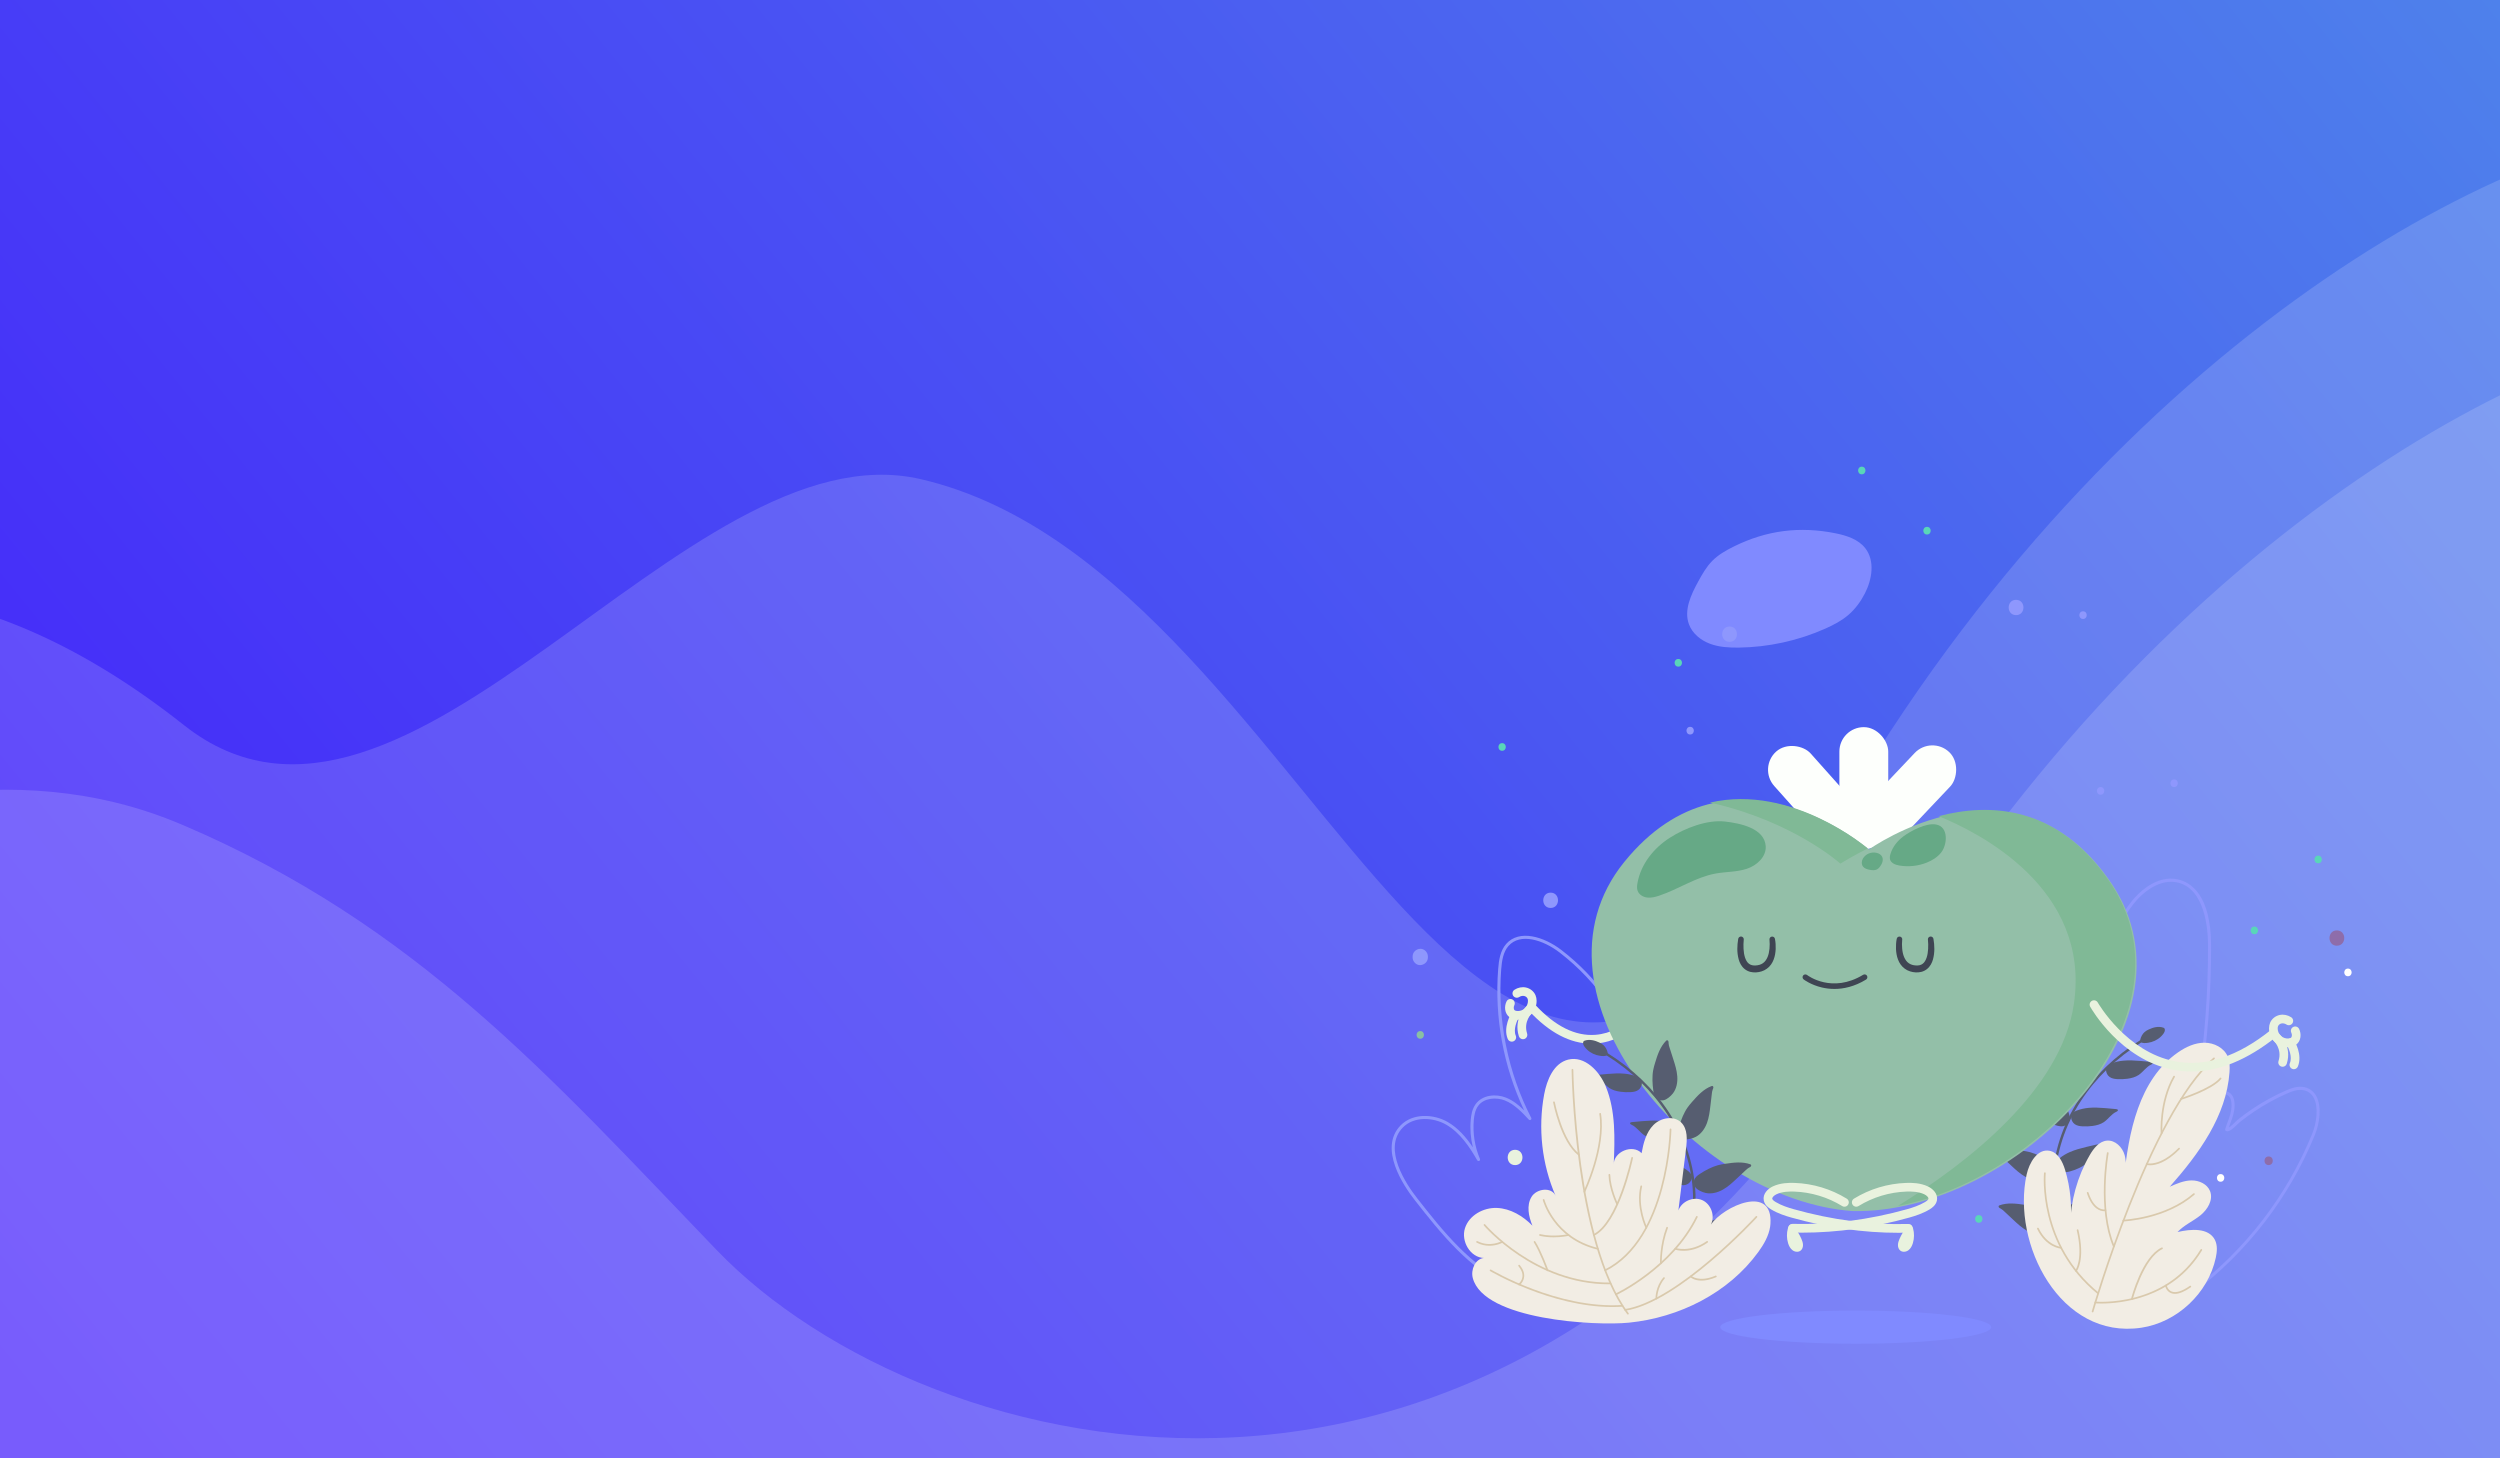 <svg width="300" height="175" viewBox="0 0 300 175" fill="none" xmlns="http://www.w3.org/2000/svg">
<rect x="0" y="0" width="300" height="175" fill="#333333" stroke="none"/>
<g clip-path="url(#clip0)">
<rect width="300" height="175" fill="white"/>
<rect width="300" height="175" fill="url(#paint0_linear)"/>
<path opacity="0.15" d="M22.092 87.029C-4.5 66 -25 70 -36.908 75.029C-39.241 100.696 -42.508 154.829 -36.908 166.029C-29.908 180.029 33.092 186.029 76.092 193.029C110.492 198.629 260.425 204.363 326.092 193.029C333.092 150.029 342.892 15.829 326.092 15.029C305.092 14.029 256.047 38.508 222 95.508C177.5 170.008 160 69 110.5 57.5C82.185 50.922 48.731 108.096 22.092 87.029Z" fill="white"/>
<path opacity="0.15" d="M22 99.029C0.382 89.781 -18.575 98.363 -32.908 99.029C-35.241 124.696 -38.508 178.829 -32.908 190.029C-25.908 204.029 37.092 210.029 80.092 217.029C114.492 222.629 264.425 201.363 330.092 190.029C337.092 147.029 346.892 39.829 330.092 39.029C309.092 38.029 260.047 62.508 226 119.508C181.5 194.008 111 176.008 86 150.008C65.852 129.054 50 111.008 22 99.029Z" fill="white"/>
<path d="M208.069 65.576C207.133 66.038 206.21 66.56 205.475 67.301C204.763 68.022 204.261 68.915 203.775 69.803C202.913 71.38 202.052 73.217 202.669 74.903C203.074 76.011 204.072 76.824 205.175 77.243C206.278 77.659 207.477 77.727 208.654 77.712C212.223 77.665 215.78 76.883 219.042 75.433C220.024 74.996 220.991 74.493 221.806 73.791C222.633 73.081 223.29 72.181 223.788 71.209C224.659 69.514 225.009 67.305 223.841 65.796C223.008 64.719 221.613 64.269 220.281 63.999C215.993 63.13 212 63.63 208.069 65.576Z" fill="#808AFF"/>
<path d="M263.11 155.178C263.054 155.178 262.998 155.153 262.964 155.103C262.902 155.022 262.921 154.908 263.001 154.846C269.405 150.007 274.402 143.52 277.448 136.089C277.971 134.813 278.259 132.917 277.661 131.762C277.404 131.266 277.001 130.952 276.469 130.834C275.759 130.673 275.022 130.962 274.384 131.247C273.048 131.837 271.753 132.551 270.536 133.367C269.941 133.764 269.352 134.196 268.791 134.643C268.723 134.695 268.627 134.792 268.513 134.903C267.949 135.453 267.49 135.866 267.131 135.729C267.041 135.695 266.991 135.596 267.019 135.506C267.109 135.201 267.218 134.916 267.32 134.64C267.555 134.013 267.775 133.417 267.788 132.693C267.797 132.119 267.67 131.716 267.41 131.495C267.174 131.297 266.812 131.228 266.335 131.287C265.272 131.421 264.284 132.026 263.624 132.945C263.577 133.01 263.491 133.038 263.416 133.01C263.339 132.982 263.289 132.911 263.292 132.827C263.314 132.346 263.413 131.852 263.509 131.377C263.559 131.132 263.608 130.887 263.646 130.645C264.541 124.971 264.987 119.182 264.965 113.44C264.959 111.432 264.59 106.683 261.331 105.907C259.317 105.429 257.304 106.879 256.086 108.394C253.127 112.084 252.43 117.18 251.87 121.278C251.857 121.371 251.777 121.436 251.684 121.436C251.591 121.433 251.513 121.361 251.504 121.268C251.402 120.151 250.776 119.077 249.788 118.326C248.799 117.575 247.597 117.261 246.494 117.463C245.391 117.668 244.385 118.391 243.728 119.446C243.285 120.157 243.049 120.945 243.037 121.712C243.173 122.088 243.226 122.482 243.179 122.879C243.17 122.966 243.099 123.034 243.012 123.041C242.916 123.047 242.845 122.991 242.82 122.907C242.718 122.541 242.668 122.162 242.668 121.777C242.501 121.361 242.21 120.973 241.807 120.654C240.884 119.915 239.573 119.66 238.548 120.02C236.484 120.747 235.409 123.019 235.09 124.903C235.09 124.903 235.09 124.903 235.09 124.906C235.075 125.005 234.982 125.07 234.88 125.058C234.78 125.042 234.712 124.946 234.728 124.847C234.898 123.785 234.415 122.764 233.396 122.038C232.02 121.057 230.118 120.883 228.77 121.613C226.106 123.059 225.189 126.414 224.888 128.975C224.879 129.068 224.798 129.136 224.705 129.136C224.705 129.136 224.702 129.136 224.699 129.136C224.603 129.133 224.529 129.059 224.523 128.966L223.937 119.695C223.788 117.32 223.101 113.267 220.182 112.81C217.409 112.376 215.538 115.669 215.033 116.687C213.462 119.844 212.654 123.363 212.685 126.889C212.697 127.041 212.7 127.193 212.694 127.346C212.688 127.445 212.601 127.516 212.508 127.519C212.409 127.519 212.328 127.439 212.325 127.342C212.322 127.197 212.319 127.054 212.316 126.908C212.232 125.974 211.731 125.049 210.919 124.372C209.986 123.593 208.806 123.276 207.762 123.525C206.718 123.773 205.804 124.583 205.314 125.697C204.828 126.812 204.85 128.035 205.376 128.972C205.42 129.046 205.404 129.143 205.339 129.199C205.274 129.254 205.178 129.261 205.11 129.211C204.01 128.419 203.62 127.026 203.242 125.676C202.823 124.186 202.427 122.777 201.138 122.302C199.809 121.811 198.325 122.808 197.712 124.015C197.042 125.331 197.064 126.908 197.083 128.298C197.083 128.392 197.018 128.469 196.925 128.482C196.835 128.497 196.748 128.438 196.72 128.351C195.125 122.798 191.72 117.804 187.141 114.294C185.183 112.792 182.432 111.91 181.019 113.515C180.387 114.235 180.226 115.284 180.145 116.308C179.674 122.389 180.954 128.724 183.748 134.143C183.792 134.224 183.767 134.323 183.693 134.376C183.618 134.428 183.516 134.419 183.454 134.351C182.652 133.488 181.741 132.513 180.582 132.054C179.547 131.644 178.067 131.741 177.363 132.728C177.004 133.234 176.902 133.885 176.858 134.397C176.716 135.987 176.97 137.604 177.596 139.072C177.633 139.162 177.596 139.264 177.509 139.308C177.422 139.351 177.317 139.32 177.267 139.236C176.363 137.656 175.21 135.915 173.518 134.947C172.004 134.081 169.668 133.919 168.32 135.322C165.885 137.861 168.738 142.107 170.08 143.814C173.106 147.669 176.539 152.043 181.351 154.166C181.443 154.206 181.484 154.315 181.443 154.408C181.403 154.501 181.295 154.544 181.202 154.501C176.307 152.341 172.846 147.93 169.791 144.041C168.391 142.256 165.417 137.815 168.053 135.065C169.531 133.525 172.062 133.69 173.698 134.624C174.975 135.353 175.951 136.493 176.744 137.681C176.477 136.601 176.387 135.474 176.49 134.363C176.539 133.808 176.651 133.094 177.063 132.513C177.884 131.362 179.523 131.238 180.715 131.713C181.561 132.048 182.271 132.628 182.896 133.246C180.406 127.96 179.327 122.122 179.78 116.277C179.863 115.188 180.04 114.07 180.743 113.27C182.311 111.485 185.273 112.397 187.364 113.999C191.689 117.314 194.976 121.926 196.714 127.091C196.739 125.995 196.869 124.859 197.383 123.844C198.068 122.5 199.744 121.395 201.262 121.954C202.731 122.494 203.167 124.059 203.595 125.573C203.874 126.563 204.159 127.578 204.726 128.32C204.496 127.448 204.58 126.461 204.98 125.545C205.513 124.325 206.523 123.435 207.678 123.162C208.834 122.888 210.135 123.233 211.154 124.083C211.675 124.518 212.078 125.046 212.344 125.617C212.493 122.463 213.298 119.35 214.705 116.519C215.241 115.445 217.22 111.975 220.238 112.444C223.407 112.938 224.145 117.18 224.303 119.667L224.786 127.311C225.275 125.002 226.335 122.51 228.594 121.284C230.059 120.489 232.119 120.675 233.606 121.731C234.334 122.249 234.818 122.907 235.019 123.633C235.552 121.967 236.642 120.294 238.424 119.67C239.579 119.263 240.998 119.536 242.033 120.362C242.309 120.582 242.541 120.831 242.721 121.098C242.82 120.461 243.052 119.828 243.415 119.245C244.124 118.099 245.224 117.317 246.426 117.094C247.628 116.87 248.936 117.208 250.008 118.025C250.776 118.608 251.343 119.375 251.643 120.213C252.198 116.265 253.016 111.621 255.801 108.155C256.424 107.375 258.673 104.886 261.415 105.541C262.868 105.886 265.312 107.372 265.331 113.431C265.349 119.192 264.903 124.999 264.005 130.691C263.965 130.937 263.915 131.188 263.866 131.439C263.813 131.703 263.757 131.973 263.717 132.24C264.411 131.508 265.319 131.03 266.285 130.909C266.871 130.834 267.326 130.934 267.642 131.2C267.995 131.498 268.163 131.986 268.15 132.687C268.138 133.476 267.905 134.096 267.658 134.754C267.589 134.934 267.521 135.118 267.456 135.307C267.713 135.152 268.098 134.776 268.249 134.627C268.373 134.506 268.482 134.401 268.553 134.342C269.123 133.885 269.718 133.451 270.322 133.047C271.558 132.219 272.872 131.495 274.226 130.896C274.969 130.567 275.762 130.288 276.54 130.462C277.184 130.608 277.668 130.983 277.977 131.579C278.634 132.842 278.352 134.82 277.779 136.213C274.709 143.709 269.671 150.249 263.212 155.125C263.187 155.165 263.147 155.178 263.11 155.178Z" fill="#8E97FD"/>
<path d="M248.213 155.602C248.145 155.605 248.08 155.559 248.065 155.487C247.25 152.039 246.692 148.5 246.407 144.968C246.33 144.009 246.255 142.876 246.296 141.734C246.413 138.354 247.504 134.977 249.453 131.963C251.256 129.173 253.815 126.702 256.848 124.812C256.916 124.768 257.009 124.79 257.052 124.858C257.096 124.927 257.074 125.02 257.006 125.063C254.007 126.929 251.482 129.368 249.703 132.121C247.786 135.089 246.711 138.416 246.596 141.74C246.556 142.867 246.63 143.991 246.708 144.94C246.993 148.457 247.547 151.983 248.356 155.416C248.374 155.496 248.325 155.574 248.247 155.593C248.232 155.599 248.223 155.602 248.213 155.602Z" fill="#565D70"/>
<path d="M257.353 123.844C257.496 123.716 257.666 123.62 257.84 123.539C258.379 123.282 259.005 123.123 259.572 123.31C259.624 123.325 259.674 123.347 259.714 123.387C259.751 123.425 259.77 123.477 259.779 123.527C259.813 123.723 259.708 123.912 259.593 124.07C259.243 124.545 258.729 124.883 258.168 125.045C257.846 125.138 256.697 125.374 256.833 124.765C256.904 124.427 257.093 124.073 257.353 123.844Z" fill="#565D70"/>
<path d="M254.8 127.28C255.476 127.215 256.157 127.258 256.833 127.311C257.263 127.345 257.694 127.385 258.125 127.429C258.211 127.438 258.317 127.466 258.332 127.55C258.351 127.643 258.239 127.705 258.153 127.745C257.552 128.015 257.183 128.633 256.635 128.999C256.238 129.263 255.764 129.384 255.29 129.449C254.893 129.502 254.491 129.518 254.091 129.496C253.766 129.477 253.428 129.428 253.162 129.241C252.892 129.052 252.728 128.723 252.722 128.394C252.715 127.984 253.034 127.739 253.385 127.606C253.837 127.429 254.323 127.323 254.8 127.28Z" fill="#565D70"/>
<path d="M250.615 132.944C251.29 132.879 251.972 132.923 252.647 132.975C253.078 133.01 253.508 133.05 253.939 133.093C254.026 133.103 254.131 133.128 254.147 133.214C254.165 133.308 254.054 133.37 253.967 133.41C253.366 133.68 252.997 134.298 252.449 134.664C252.052 134.928 251.578 135.049 251.104 135.114C250.708 135.167 250.305 135.182 249.905 135.161C249.58 135.142 249.242 135.092 248.976 134.906C248.706 134.717 248.542 134.388 248.536 134.059C248.53 133.649 248.849 133.404 249.199 133.27C249.651 133.097 250.134 132.991 250.615 132.944Z" fill="#565D70"/>
<path d="M248.381 138.249C249.001 137.976 249.664 137.802 250.32 137.641C250.742 137.538 251.163 137.439 251.584 137.346C251.668 137.327 251.777 137.321 251.82 137.395C251.866 137.479 251.783 137.572 251.712 137.634C251.225 138.081 251.07 138.783 250.664 139.301C250.37 139.677 249.958 139.941 249.53 140.148C249.171 140.322 248.793 140.465 248.406 140.568C248.093 140.651 247.755 140.71 247.442 140.617C247.126 140.521 246.869 140.263 246.758 139.95C246.621 139.565 246.847 139.23 247.139 138.994C247.514 138.693 247.941 138.441 248.381 138.249Z" fill="#565D70"/>
<path d="M248.111 144.761C248.703 144.425 249.341 144.189 249.983 143.963C250.392 143.82 250.801 143.68 251.213 143.547C251.293 143.519 251.402 143.5 251.451 143.572C251.504 143.649 251.43 143.752 251.368 143.823C250.928 144.314 250.841 145.031 250.488 145.586C250.234 145.99 249.846 146.294 249.441 146.542C249.1 146.753 248.737 146.93 248.362 147.07C248.059 147.185 247.73 147.278 247.411 147.213C247.089 147.147 246.804 146.918 246.665 146.617C246.491 146.244 246.683 145.89 246.95 145.627C247.294 145.288 247.693 144.996 248.111 144.761Z" fill="#565D70"/>
<path d="M251.461 128.058C251.461 127.67 251.449 127.279 251.38 126.898C251.328 126.593 251.241 126.292 251.151 125.997C250.863 125.035 250.532 124.039 249.822 123.328C249.8 123.306 249.776 123.282 249.745 123.272C249.667 123.244 249.584 123.306 249.553 123.384C249.522 123.459 249.528 123.545 249.525 123.626C249.518 123.806 249.463 123.98 249.407 124.151C249.261 124.604 249.116 125.06 248.97 125.513C248.75 126.196 248.53 126.888 248.481 127.605C248.431 128.322 248.567 129.077 249.004 129.645C249.15 129.834 249.326 130.001 249.515 130.147C249.695 130.287 249.893 130.414 250.113 130.464C250.411 130.532 250.736 130.448 250.965 130.247C251.229 130.017 251.322 129.641 251.359 129.306C251.411 128.89 251.458 128.477 251.461 128.058Z" fill="#565D70"/>
<path d="M247.823 132.392C247.662 132.038 247.489 131.687 247.269 131.368C247.092 131.113 246.891 130.877 246.686 130.644C246.026 129.887 245.311 129.12 244.372 128.77C244.341 128.757 244.31 128.748 244.279 128.751C244.199 128.757 244.146 128.85 244.149 128.931C244.152 129.012 244.192 129.089 244.223 129.164C244.292 129.331 244.313 129.511 244.335 129.688C244.391 130.163 244.446 130.635 244.502 131.11C244.586 131.824 244.673 132.544 244.924 133.214C245.174 133.888 245.614 134.515 246.246 134.853C246.457 134.965 246.686 135.042 246.922 135.098C247.142 135.151 247.374 135.185 247.597 135.139C247.895 135.077 248.158 134.866 248.285 134.586C248.431 134.266 248.356 133.888 248.254 133.568C248.124 133.168 247.994 132.77 247.823 132.392Z" fill="#565D70"/>
<path d="M244.701 138.686C244.35 138.518 243.991 138.366 243.616 138.264C243.319 138.183 243.012 138.134 242.705 138.087C241.714 137.935 240.673 137.811 239.728 138.149C239.697 138.162 239.666 138.171 239.644 138.196C239.586 138.255 239.607 138.357 239.66 138.419C239.716 138.481 239.793 138.509 239.867 138.55C240.025 138.633 240.159 138.757 240.289 138.879C240.636 139.204 240.983 139.53 241.333 139.856C241.856 140.347 242.386 140.843 243.012 141.194C243.638 141.545 244.375 141.743 245.075 141.591C245.311 141.542 245.534 141.452 245.748 141.343C245.952 141.241 246.147 141.116 246.29 140.936C246.479 140.697 246.541 140.365 246.46 140.07C246.364 139.732 246.067 139.49 245.782 139.31C245.432 139.09 245.078 138.866 244.701 138.686Z" fill="#565D70"/>
<path d="M244.923 145.173C244.573 145.006 244.214 144.854 243.839 144.751C243.542 144.67 243.235 144.621 242.928 144.574C241.937 144.422 240.896 144.298 239.951 144.636C239.92 144.649 239.889 144.658 239.867 144.683C239.808 144.742 239.83 144.844 239.883 144.906C239.939 144.968 240.016 144.996 240.09 145.037C240.248 145.121 240.382 145.245 240.512 145.366C240.859 145.692 241.206 146.018 241.556 146.343C242.079 146.834 242.609 147.33 243.235 147.681C243.861 148.032 244.598 148.231 245.298 148.078C245.534 148.029 245.757 147.939 245.971 147.83C246.175 147.728 246.37 147.604 246.513 147.424C246.702 147.185 246.764 146.852 246.683 146.558C246.587 146.219 246.29 145.977 246.005 145.797C245.651 145.574 245.298 145.353 244.923 145.173Z" fill="#565D70"/>
<path d="M243.192 140.958C243.505 139.521 244.497 137.82 245.94 138.093C246.956 138.285 247.508 139.387 247.808 140.38C248.468 142.547 248.676 144.853 248.416 147.103C248.465 144.142 249.277 141.2 250.755 138.636C251.226 137.817 251.889 136.96 252.827 136.876C253.816 136.786 254.686 137.655 254.956 138.611C255.225 139.57 255.042 140.588 254.857 141.566C255.417 135.877 256.663 129.567 261.344 126.298C262.289 125.637 263.389 125.125 264.541 125.125C265.694 125.125 266.896 125.74 267.339 126.807C267.581 127.388 267.584 128.037 267.54 128.663C267.172 133.915 263.86 138.465 260.371 142.407C261.205 142.038 262.069 141.662 262.98 141.65C263.891 141.638 264.873 142.084 265.207 142.935C265.619 143.984 264.91 145.157 264.027 145.859C263.147 146.56 262.069 147.016 261.304 147.845C262.909 147.47 265.025 147.308 265.784 148.776C266.118 149.428 266.047 150.21 265.895 150.927C264.981 155.183 261.26 158.681 256.963 159.326C247.207 160.785 241.386 149.239 243.192 140.958Z" fill="#F2EDE4"/>
<path d="M251.111 157.489C251.102 157.489 251.092 157.489 251.083 157.486C251.027 157.47 250.996 157.411 251.012 157.359C251.08 157.123 257.849 133.729 265.613 126.922C265.656 126.885 265.721 126.888 265.759 126.932C265.796 126.975 265.793 127.04 265.749 127.078C258.032 133.847 251.278 157.179 251.213 157.414C251.198 157.461 251.154 157.489 251.111 157.489Z" fill="#D9C9AC"/>
<path d="M251.777 155.301C251.752 155.301 251.73 155.295 251.712 155.276C244.472 149.363 245.274 140.853 245.28 140.769C245.286 140.713 245.339 140.669 245.395 140.676C245.451 140.682 245.494 140.732 245.488 140.79C245.478 140.874 244.692 149.276 251.842 155.115C251.885 155.152 251.895 155.217 251.857 155.261C251.836 155.288 251.805 155.301 251.777 155.301Z" fill="#D9C9AC"/>
<path d="M253.661 149.671C253.62 149.671 253.58 149.646 253.564 149.609C251.631 145.018 252.818 138.41 252.83 138.345C252.84 138.289 252.892 138.249 252.951 138.261C253.007 138.27 253.044 138.326 253.035 138.382C253.022 138.447 251.848 144.993 253.757 149.528C253.778 149.581 253.753 149.643 253.701 149.665C253.688 149.668 253.676 149.671 253.661 149.671Z" fill="#D9C9AC"/>
<path d="M252.182 156.424C251.714 156.424 251.442 156.4 251.426 156.4C251.371 156.393 251.327 156.344 251.333 156.285C251.34 156.229 251.389 156.182 251.448 156.192C251.532 156.201 259.859 156.927 264.07 149.928C264.101 149.878 264.163 149.863 264.212 149.894C264.262 149.925 264.277 149.987 264.246 150.037C260.721 155.897 254.363 156.424 252.182 156.424Z" fill="#D9C9AC"/>
<path d="M254.801 146.573C254.745 146.573 254.699 146.53 254.695 146.474C254.692 146.418 254.739 146.368 254.795 146.365C254.844 146.362 259.786 146.17 263.206 143.209C263.249 143.171 263.314 143.174 263.352 143.218C263.389 143.261 263.386 143.326 263.342 143.364C259.866 146.374 254.853 146.57 254.804 146.573C254.801 146.573 254.801 146.573 254.801 146.573Z" fill="#D9C9AC"/>
<path d="M259.389 136.091C259.336 136.091 259.289 136.051 259.283 135.995C259.28 135.958 259.035 132.221 260.801 129.139C260.829 129.089 260.894 129.074 260.944 129.102C260.993 129.129 261.012 129.195 260.981 129.244C259.246 132.267 259.488 135.946 259.491 135.983C259.494 136.039 259.45 136.091 259.395 136.095C259.395 136.091 259.392 136.091 259.389 136.091Z" fill="#D9C9AC"/>
<path d="M261.727 131.978C261.684 131.978 261.641 131.951 261.628 131.907C261.61 131.851 261.641 131.792 261.696 131.777C261.734 131.764 265.34 130.622 266.393 129.346C266.43 129.303 266.495 129.297 266.539 129.334C266.582 129.371 266.588 129.436 266.551 129.48C265.458 130.802 261.907 131.929 261.755 131.975C261.749 131.975 261.74 131.978 261.727 131.978Z" fill="#D9C9AC"/>
<path d="M258.01 139.834C257.747 139.834 257.595 139.791 257.573 139.784C257.517 139.766 257.489 139.71 257.505 139.654C257.524 139.598 257.579 139.567 257.635 139.586C257.651 139.589 259.193 140.027 261.418 137.758C261.458 137.717 261.523 137.714 261.563 137.758C261.604 137.798 261.604 137.863 261.563 137.904C259.925 139.576 258.645 139.834 258.01 139.834Z" fill="#D9C9AC"/>
<path d="M252.489 145.344C252.071 145.344 251.067 145.123 250.423 143.171C250.404 143.115 250.435 143.056 250.488 143.041C250.544 143.022 250.603 143.053 250.618 143.106C251.371 145.381 252.582 145.136 252.632 145.123C252.688 145.108 252.743 145.145 252.756 145.201C252.768 145.257 252.734 145.313 252.678 145.325C252.669 145.328 252.601 145.344 252.489 145.344Z" fill="#D9C9AC"/>
<path d="M247.322 149.835C247.319 149.835 247.319 149.835 247.316 149.835C247.244 149.829 245.528 149.695 244.453 147.47C244.428 147.417 244.45 147.355 244.502 147.33C244.552 147.305 244.617 147.327 244.642 147.38C245.664 149.497 247.312 149.624 247.328 149.627C247.384 149.63 247.43 149.68 247.424 149.739C247.424 149.791 247.377 149.835 247.322 149.835Z" fill="#D9C9AC"/>
<path d="M249.119 152.61C249.097 152.61 249.075 152.603 249.057 152.588C249.01 152.554 249.004 152.488 249.038 152.442C249.047 152.43 250.02 151.107 249.212 147.637C249.199 147.581 249.233 147.525 249.289 147.513C249.345 147.501 249.401 147.535 249.413 147.591C250.246 151.172 249.243 152.516 249.199 152.569C249.177 152.597 249.15 152.61 249.119 152.61Z" fill="#D9C9AC"/>
<path d="M255.82 156.008C255.811 156.008 255.802 156.008 255.795 156.005C255.74 155.99 255.706 155.934 255.721 155.878C255.774 155.673 257.044 150.822 259.395 149.701C259.448 149.676 259.51 149.698 259.535 149.751C259.56 149.804 259.538 149.866 259.485 149.891C257.224 150.971 255.938 155.881 255.926 155.931C255.91 155.977 255.867 156.008 255.82 156.008Z" fill="#D9C9AC"/>
<path d="M260.997 155.264C260.827 155.264 260.669 155.236 260.526 155.177C259.938 154.941 259.807 154.317 259.801 154.289C259.789 154.233 259.826 154.178 259.882 154.168C259.941 154.156 259.993 154.193 260.006 154.249C260.006 154.255 260.12 154.792 260.607 154.985C261.112 155.183 261.861 154.95 262.779 154.302C262.825 154.268 262.89 154.28 262.924 154.327C262.958 154.373 262.946 154.438 262.899 154.472C262.15 154.997 261.514 155.264 260.997 155.264Z" fill="#D9C9AC"/>
<rect x="220.726" y="87.257" width="5.861" height="14.651" rx="2.93" fill="#FDFFFC"/>
<rect x="210.958" y="92.134" width="5.861" height="14.651" rx="2.93" transform="rotate(-41.719 210.958 92.134)" fill="#FDFFFC"/>
<rect x="231.774" y="88.234" width="5.861" height="14.651" rx="2.93" transform="rotate(43.425 231.774 88.234)" fill="#FDFFFC"/>
<path d="M190.97 125.238C188.426 125.238 185.914 123.919 183.491 121.309C183.296 121.098 183.308 120.769 183.519 120.573C183.73 120.378 184.058 120.39 184.253 120.601C186.62 123.152 189.04 124.357 191.438 124.18C195.205 123.9 197.717 120.297 197.742 120.26C197.906 120.024 198.229 119.962 198.464 120.126C198.7 120.288 198.762 120.614 198.597 120.849C198.483 121.014 195.772 124.903 191.512 125.22C191.332 125.229 191.15 125.238 190.97 125.238Z" fill="#E9F2DE"/>
<path d="M182.147 122.361C182.066 122.361 181.986 122.358 181.905 122.349C181.614 122.314 181.363 122.224 181.162 122.082C180.527 121.625 180.492 120.756 180.787 120.17C180.914 119.912 181.227 119.807 181.484 119.937C181.741 120.064 181.843 120.378 181.716 120.635C181.608 120.853 181.633 121.138 181.769 121.237C181.825 121.278 181.911 121.303 182.023 121.318C182.361 121.355 182.711 121.244 182.962 121.014C183.213 120.784 183.358 120.446 183.355 120.108C183.352 119.999 183.337 119.906 183.306 119.834C183.241 119.682 183.083 119.558 182.9 119.518C182.711 119.478 182.485 119.524 182.302 119.645C182.06 119.8 181.738 119.732 181.583 119.493C181.428 119.251 181.496 118.928 181.735 118.773C182.15 118.503 182.652 118.401 183.113 118.5C183.625 118.608 184.065 118.965 184.263 119.431C184.347 119.627 184.39 119.85 184.393 120.092C184.402 120.725 184.13 121.358 183.662 121.787C183.25 122.153 182.698 122.361 182.147 122.361Z" fill="#E9F2DE"/>
<path d="M182.76 124.707C182.54 124.707 182.336 124.567 182.264 124.344C181.589 122.221 183.095 120.843 183.16 120.784C183.374 120.591 183.702 120.613 183.894 120.827C184.083 121.041 184.068 121.367 183.854 121.56C183.807 121.603 182.788 122.559 183.253 124.027C183.34 124.3 183.188 124.595 182.915 124.682C182.866 124.701 182.813 124.707 182.76 124.707Z" fill="#E9F2DE"/>
<path d="M181.412 124.999C181.211 124.999 181.018 124.881 180.935 124.685C180.334 123.289 181.322 121.638 181.365 121.569C181.514 121.324 181.833 121.246 182.081 121.395C182.326 121.544 182.403 121.864 182.255 122.109C182.044 122.457 181.57 123.525 181.892 124.273C182.007 124.536 181.886 124.844 181.62 124.956C181.551 124.987 181.48 124.999 181.412 124.999Z" fill="#E9F2DE"/>
<path d="M253.395 106.035C242.028 89.166 224.279 101.932 224.279 101.932C224.279 101.932 207.732 87.636 194.915 103.431C182.098 119.223 203.246 144.011 222.352 145.33C241.501 145.715 264.762 122.908 253.395 106.035Z" fill="#93BFA8"/>
<path d="M253.23 105.92C246.956 96.608 238.74 96.326 232.637 97.943C237.364 99.852 250.897 106.575 248.871 120.449C247.359 130.813 236.11 139.553 227.738 144.715C245.453 141.307 263.512 121.184 253.23 105.92Z" fill="#80B996"/>
<path d="M224.114 101.82C224.114 101.82 215.086 94.023 205.203 96.31C215.201 98.539 220.842 103.635 220.842 103.635C222.261 102.745 224.114 101.82 224.114 101.82Z" fill="#80B996"/>
<path d="M200.385 100.528C198.446 101.764 196.887 103.716 196.494 105.985C196.441 106.283 196.41 106.596 196.509 106.882C196.67 107.348 197.157 107.642 197.646 107.704C198.136 107.767 198.625 107.639 199.093 107.484C201.398 106.717 203.474 105.265 205.862 104.827C207.111 104.598 208.412 104.653 209.617 104.256C210.823 103.862 211.966 102.81 211.885 101.543C211.746 99.358 208.737 98.784 207.012 98.585C204.837 98.337 202.188 99.38 200.385 100.528Z" fill="#66A986"/>
<path d="M226.853 102.48C226.788 102.698 226.745 102.934 226.81 103.151C226.943 103.589 227.454 103.781 227.903 103.859C229.015 104.051 230.18 103.927 231.224 103.508C231.881 103.244 232.504 102.853 232.944 102.297C233.684 101.36 233.861 99.215 232.327 98.939C231.15 98.725 229.316 99.693 228.418 100.357C227.708 100.885 227.113 101.614 226.853 102.48Z" fill="#66A986"/>
<path d="M223.547 103.033C223.373 103.331 223.358 103.738 223.575 104.005C223.761 104.235 224.074 104.322 224.365 104.377C224.662 104.433 224.984 104.467 225.251 104.322C225.393 104.244 225.505 104.123 225.601 103.993C225.861 103.651 226.047 103.179 225.849 102.798C225.725 102.562 225.477 102.41 225.217 102.348C224.579 102.189 223.891 102.45 223.547 103.033Z" fill="#66A986"/>
<path d="M212.995 112.661C213.075 113.083 213.094 113.478 213.082 113.897C213.06 114.309 212.998 114.732 212.84 115.144C212.688 115.557 212.419 115.964 212.028 116.243C211.644 116.529 211.176 116.659 210.733 116.687C210.507 116.702 210.272 116.681 210.036 116.625C209.801 116.563 209.568 116.451 209.373 116.296C208.973 115.982 208.757 115.542 208.642 115.126C208.416 114.281 208.45 113.474 208.586 112.661C208.617 112.478 208.791 112.354 208.973 112.385C209.147 112.416 209.268 112.574 209.252 112.748L209.249 112.77C209.215 113.118 209.203 113.499 209.224 113.856C209.246 114.216 209.293 114.573 209.398 114.893C209.503 115.21 209.655 115.489 209.875 115.65C209.983 115.731 210.104 115.79 210.241 115.824C210.38 115.852 210.529 115.868 210.69 115.855C211.012 115.836 211.319 115.75 211.554 115.579C211.799 115.411 211.976 115.151 212.106 114.849C212.236 114.545 212.304 114.198 212.338 113.844C212.375 113.493 212.369 113.114 212.338 112.773L212.335 112.754C212.316 112.568 212.453 112.404 212.639 112.388C212.809 112.373 212.964 112.494 212.995 112.661Z" fill="#3F4553"/>
<path d="M228.262 112.773C228.231 113.115 228.225 113.493 228.262 113.844C228.293 114.198 228.364 114.545 228.495 114.85C228.625 115.154 228.801 115.411 229.046 115.579C229.285 115.753 229.588 115.84 229.91 115.855C230.068 115.868 230.22 115.852 230.36 115.824C230.496 115.79 230.617 115.731 230.725 115.65C230.942 115.489 231.097 115.21 231.202 114.893C231.308 114.576 231.354 114.216 231.376 113.856C231.401 113.499 231.385 113.118 231.351 112.77L231.348 112.748C231.329 112.562 231.466 112.398 231.652 112.382C231.828 112.367 231.986 112.491 232.014 112.661C232.15 113.475 232.184 114.278 231.958 115.126C231.844 115.542 231.624 115.983 231.227 116.296C231.032 116.451 230.8 116.563 230.564 116.625C230.329 116.681 230.09 116.703 229.867 116.687C229.427 116.662 228.959 116.529 228.572 116.243C228.185 115.964 227.912 115.557 227.76 115.144C227.602 114.732 227.54 114.31 227.519 113.897C227.506 113.478 227.525 113.084 227.605 112.661C227.639 112.478 227.816 112.357 227.999 112.391C228.169 112.422 228.287 112.581 228.271 112.751L228.262 112.773Z" fill="#3F4553"/>
<path d="M220.133 118.673C219.563 118.673 219.055 118.599 218.63 118.5C217.295 118.183 216.474 117.559 216.437 117.531C216.291 117.416 216.264 117.205 216.375 117.059C216.49 116.914 216.7 116.886 216.846 116.997C216.967 117.091 219.857 119.241 223.575 116.976C223.733 116.879 223.941 116.929 224.037 117.087C224.133 117.246 224.083 117.454 223.925 117.55C222.519 118.407 221.211 118.673 220.133 118.673Z" fill="#3F4553"/>
<path d="M262.983 128.584C262.242 128.584 261.511 128.513 260.783 128.373C254.457 127.147 250.971 121.067 250.826 120.809C250.683 120.558 250.773 120.241 251.024 120.102C251.275 119.962 251.591 120.049 251.731 120.3C251.765 120.359 255.135 126.225 260.988 127.355C264.653 128.063 268.532 126.79 272.528 123.581C272.751 123.401 273.08 123.438 273.259 123.662C273.439 123.885 273.402 124.214 273.179 124.394C269.706 127.178 266.285 128.584 262.983 128.584Z" fill="#E9F2DE"/>
<path d="M274.529 125.664C273.978 125.664 273.426 125.456 273.017 125.084C272.55 124.658 272.274 124.025 272.283 123.389C272.286 123.144 272.333 122.923 272.413 122.728C272.608 122.262 273.048 121.905 273.563 121.797C274.024 121.7 274.526 121.8 274.941 122.07C275.183 122.225 275.251 122.548 275.093 122.79C274.935 123.032 274.613 123.1 274.374 122.942C274.192 122.824 273.965 122.774 273.776 122.815C273.594 122.852 273.436 122.976 273.371 123.131C273.34 123.203 273.324 123.296 273.321 123.404C273.315 123.743 273.464 124.081 273.714 124.311C273.965 124.54 274.319 124.652 274.653 124.615C274.765 124.602 274.851 124.575 274.907 124.534C275.044 124.438 275.068 124.149 274.96 123.932C274.833 123.674 274.935 123.361 275.192 123.234C275.449 123.103 275.762 123.209 275.889 123.466C276.181 124.053 276.15 124.922 275.514 125.378C275.313 125.524 275.062 125.614 274.771 125.645C274.69 125.661 274.61 125.664 274.529 125.664Z" fill="#E9F2DE"/>
<path d="M273.916 128.013C273.863 128.013 273.811 128.004 273.758 127.988C273.485 127.901 273.334 127.607 273.42 127.333C273.894 125.847 272.835 124.878 272.822 124.869C272.609 124.677 272.59 124.348 272.779 124.133C272.968 123.919 273.296 123.901 273.513 124.09C273.578 124.149 275.084 125.524 274.409 127.65C274.341 127.87 274.136 128.013 273.916 128.013Z" fill="#E9F2DE"/>
<path d="M275.263 128.305C275.195 128.305 275.124 128.292 275.059 128.261C274.795 128.146 274.675 127.842 274.786 127.575C275.108 126.83 274.634 125.763 274.424 125.412C274.275 125.167 274.352 124.847 274.597 124.698C274.842 124.549 275.161 124.627 275.31 124.872C275.353 124.94 276.341 126.591 275.74 127.988C275.654 128.187 275.465 128.305 275.263 128.305Z" fill="#E9F2DE"/>
<path d="M216.233 147.92C215.852 147.92 215.474 147.914 215.096 147.905C214.808 147.896 214.581 147.657 214.591 147.371C214.6 147.082 214.835 146.865 215.124 146.865C219.585 146.986 224.328 146.378 228.842 145.105C229.517 144.916 230.301 144.664 231.004 144.245C231.314 144.059 231.398 143.932 231.413 143.857C231.444 143.702 231.218 143.46 230.915 143.314C230.208 142.979 229.356 142.97 228.777 142.988C226.745 143.06 224.756 143.659 223.021 144.727C222.776 144.876 222.457 144.801 222.305 144.556C222.156 144.311 222.231 143.991 222.475 143.839C224.362 142.678 226.528 142.026 228.74 141.949C229.424 141.924 230.444 141.942 231.355 142.374C231.946 142.653 232.584 143.262 232.43 144.053C232.321 144.612 231.866 144.941 231.534 145.139C230.723 145.624 229.818 145.912 229.121 146.108C224.889 147.3 220.455 147.92 216.233 147.92Z" fill="#E9F2DE"/>
<path d="M227.826 147.936C223.6 147.936 219.278 147.321 214.962 146.108C214.265 145.912 213.36 145.624 212.549 145.139C212.217 144.941 211.762 144.612 211.653 144.053C211.502 143.262 212.137 142.653 212.728 142.374C213.639 141.943 214.659 141.924 215.343 141.949C217.555 142.026 219.721 142.678 221.608 143.839C221.852 143.988 221.93 144.311 221.778 144.556C221.629 144.801 221.307 144.879 221.062 144.727C219.327 143.662 217.338 143.06 215.306 142.989C214.73 142.97 213.878 142.979 213.171 143.314C212.865 143.46 212.642 143.702 212.673 143.854C212.688 143.929 212.769 144.059 213.079 144.242C213.782 144.661 214.566 144.913 215.241 145.102C219.854 146.4 224.47 147.002 228.959 146.878C229.251 146.881 229.486 147.098 229.492 147.384C229.498 147.672 229.272 147.911 228.987 147.917C228.603 147.93 228.213 147.936 227.826 147.936Z" fill="#E9F2DE"/>
<path d="M227.943 148.668C227.844 148.901 227.757 149.143 227.754 149.395C227.748 149.646 227.838 149.913 228.033 150.068C228.303 150.285 228.718 150.242 229 150.037C229.282 149.832 229.446 149.506 229.545 149.174C229.719 148.603 229.725 147.982 229.567 147.408C229.514 147.219 229.409 146.967 229.183 146.936C228.972 146.905 228.867 147.098 228.764 147.25C228.455 147.706 228.16 148.162 227.943 148.668Z" fill="#E9F2DE"/>
<path d="M216.17 148.668C216.27 148.901 216.356 149.143 216.359 149.395C216.366 149.646 216.276 149.913 216.081 150.068C215.811 150.285 215.396 150.242 215.114 150.037C214.832 149.832 214.668 149.506 214.569 149.174C214.395 148.603 214.389 147.982 214.547 147.408C214.6 147.219 214.705 146.967 214.931 146.936C215.142 146.905 215.247 147.098 215.349 147.25C215.659 147.706 215.954 148.162 216.17 148.668Z" fill="#E9F2DE"/>
<path d="M222.685 161.248C231.663 161.248 238.941 160.358 238.941 159.259C238.941 158.16 231.663 157.269 222.685 157.269C213.708 157.269 206.43 158.16 206.43 159.259C206.43 160.358 213.708 161.248 222.685 161.248Z" fill="#808AFF"/>
<path d="M201.541 157.163C201.609 157.166 201.674 157.12 201.689 157.048C202.504 153.6 203.062 150.061 203.347 146.529C203.424 145.57 203.499 144.437 203.459 143.295C203.341 139.915 202.25 136.538 200.302 133.524C198.498 130.734 195.939 128.263 192.906 126.373C192.838 126.329 192.745 126.351 192.702 126.419C192.658 126.488 192.68 126.581 192.748 126.624C195.747 128.49 198.272 130.929 200.051 133.682C201.968 136.65 203.043 139.977 203.158 143.301C203.198 144.428 203.124 145.552 203.046 146.501C202.761 150.018 202.207 153.544 201.398 156.977C201.38 157.057 201.429 157.135 201.507 157.154C201.522 157.16 201.531 157.163 201.541 157.163Z" fill="#565D70"/>
<path d="M192.402 125.405C192.259 125.277 192.089 125.181 191.915 125.1C191.376 124.843 190.75 124.685 190.183 124.871C190.131 124.886 190.081 124.908 190.041 124.948C190.004 124.986 189.985 125.038 189.976 125.088C189.942 125.284 190.047 125.473 190.162 125.631C190.512 126.106 191.026 126.444 191.587 126.606C191.909 126.699 193.058 126.935 192.922 126.326C192.854 125.988 192.662 125.634 192.402 125.405Z" fill="#565D70"/>
<path d="M194.954 128.841C194.279 128.776 193.597 128.819 192.922 128.872C192.491 128.906 192.06 128.946 191.63 128.99C191.543 128.999 191.438 129.027 191.422 129.111C191.404 129.204 191.515 129.266 191.602 129.306C192.203 129.577 192.572 130.194 193.12 130.56C193.517 130.824 193.991 130.945 194.465 131.01C194.861 131.063 195.264 131.079 195.664 131.057C195.989 131.038 196.327 130.989 196.593 130.803C196.862 130.613 197.027 130.284 197.033 129.955C197.039 129.545 196.72 129.3 196.37 129.167C195.918 128.99 195.434 128.887 194.954 128.841Z" fill="#565D70"/>
<path d="M199.143 134.505C198.467 134.44 197.786 134.484 197.11 134.536C196.68 134.571 196.249 134.611 195.818 134.654C195.732 134.664 195.626 134.692 195.611 134.775C195.592 134.868 195.704 134.931 195.791 134.971C196.392 135.241 196.76 135.859 197.309 136.225C197.705 136.489 198.179 136.61 198.653 136.675C199.05 136.728 199.452 136.743 199.852 136.721C200.177 136.703 200.515 136.653 200.782 136.467C201.051 136.278 201.215 135.949 201.221 135.62C201.228 135.21 200.909 134.965 200.558 134.831C200.103 134.657 199.62 134.552 199.143 134.505Z" fill="#565D70"/>
<path d="M201.373 139.81C200.754 139.537 200.091 139.363 199.434 139.202C199.012 139.099 198.591 139.003 198.17 138.907C198.086 138.888 197.978 138.882 197.934 138.956C197.888 139.04 197.971 139.133 198.043 139.195C198.529 139.642 198.684 140.344 199.09 140.862C199.384 141.238 199.796 141.501 200.224 141.709C200.583 141.883 200.961 142.026 201.348 142.128C201.661 142.212 201.999 142.271 202.312 142.178C202.628 142.082 202.885 141.824 202.997 141.511C203.133 141.126 202.907 140.791 202.615 140.555C202.241 140.254 201.813 140.002 201.373 139.81Z" fill="#565D70"/>
<path d="M201.643 146.321C201.051 145.986 200.413 145.75 199.772 145.524C199.363 145.381 198.954 145.241 198.542 145.108C198.461 145.08 198.353 145.061 198.303 145.133C198.251 145.21 198.325 145.313 198.387 145.384C198.827 145.875 198.914 146.592 199.267 147.147C199.521 147.551 199.908 147.855 200.314 148.103C200.655 148.314 201.017 148.491 201.392 148.631C201.696 148.746 202.024 148.839 202.343 148.773C202.665 148.708 202.95 148.479 203.09 148.178C203.263 147.805 203.071 147.451 202.805 147.187C202.461 146.849 202.061 146.557 201.643 146.321Z" fill="#565D70"/>
<path d="M198.294 129.622C198.294 129.234 198.306 128.843 198.375 128.461C198.427 128.157 198.514 127.856 198.604 127.561C198.892 126.599 199.223 125.603 199.933 124.892C199.955 124.87 199.979 124.845 200.01 124.836C200.088 124.808 200.171 124.87 200.202 124.948C200.233 125.022 200.227 125.109 200.23 125.19C200.237 125.37 200.292 125.544 200.348 125.715C200.494 126.168 200.639 126.624 200.785 127.077C201.005 127.76 201.225 128.452 201.274 129.169C201.324 129.886 201.188 130.64 200.751 131.208C200.605 131.398 200.429 131.565 200.24 131.711C200.06 131.851 199.862 131.978 199.642 132.028C199.344 132.096 199.019 132.012 198.79 131.81C198.526 131.581 198.433 131.205 198.396 130.87C198.344 130.454 198.297 130.038 198.294 129.622Z" fill="#565D70"/>
<path d="M201.931 133.953C202.092 133.599 202.266 133.249 202.486 132.929C202.662 132.675 202.864 132.439 203.068 132.206C203.728 131.449 204.444 130.682 205.382 130.331C205.413 130.319 205.444 130.309 205.475 130.312C205.556 130.319 205.609 130.412 205.605 130.493C205.602 130.573 205.562 130.651 205.531 130.725C205.463 130.893 205.441 131.073 205.42 131.25C205.364 131.725 205.308 132.197 205.252 132.671C205.169 133.385 205.082 134.105 204.831 134.776C204.58 135.449 204.14 136.076 203.508 136.415C203.297 136.526 203.068 136.604 202.833 136.66C202.613 136.713 202.38 136.747 202.157 136.7C201.86 136.638 201.596 136.427 201.469 136.148C201.324 135.828 201.398 135.449 201.5 135.13C201.634 134.729 201.761 134.332 201.931 133.953Z" fill="#565D70"/>
<path d="M205.054 140.25C205.405 140.082 205.764 139.93 206.139 139.828C206.436 139.747 206.743 139.697 207.05 139.651C208.041 139.499 209.082 139.375 210.027 139.713C210.058 139.722 210.089 139.735 210.111 139.76C210.169 139.819 210.148 139.921 210.095 139.983C210.039 140.045 209.962 140.076 209.887 140.113C209.729 140.197 209.596 140.321 209.466 140.442C209.119 140.768 208.772 141.094 208.422 141.42C207.898 141.91 207.369 142.407 206.743 142.758C206.117 143.109 205.38 143.307 204.68 143.155C204.444 143.105 204.221 143.015 204.007 142.907C203.803 142.804 203.608 142.68 203.465 142.5C203.276 142.261 203.214 141.929 203.295 141.634C203.391 141.296 203.688 141.054 203.973 140.874C204.326 140.65 204.676 140.427 205.054 140.25Z" fill="#565D70"/>
<path d="M204.834 146.734C205.185 146.567 205.544 146.415 205.919 146.312C206.216 146.231 206.523 146.182 206.83 146.135C207.821 145.983 208.862 145.859 209.807 146.197C209.838 146.21 209.869 146.219 209.891 146.244C209.949 146.303 209.928 146.405 209.875 146.467C209.819 146.529 209.742 146.561 209.667 146.598C209.509 146.682 209.376 146.806 209.246 146.927C208.899 147.253 208.552 147.579 208.202 147.904C207.679 148.395 207.149 148.891 206.523 149.242C205.897 149.593 205.16 149.792 204.46 149.639C204.224 149.59 204.001 149.5 203.787 149.391C203.583 149.289 203.388 149.165 203.245 148.985C203.056 148.746 202.994 148.413 203.075 148.119C203.171 147.78 203.468 147.538 203.753 147.358C204.103 147.135 204.456 146.914 204.834 146.734Z" fill="#565D70"/>
<path d="M212.418 147.194C212.434 147.085 212.446 146.979 212.452 146.871C212.784 142.035 206.817 144.745 205.308 146.948C205.841 145.912 205.327 144.478 204.261 144.012C203.195 143.55 201.798 144.158 201.408 145.254C201.711 142.789 202.018 140.325 202.322 137.86C202.458 136.759 202.539 135.486 201.752 134.704C200.869 133.832 199.289 134.117 198.415 134.999C197.541 135.88 197.21 137.156 196.99 138.382C195.921 137.249 193.607 138.205 193.647 139.763C193.78 136.603 193.895 133.332 192.705 130.402C191.943 128.524 190.152 126.668 188.188 127.152C186.447 127.58 185.626 129.567 185.298 131.333C184.542 135.405 185.025 139.698 186.67 143.497C186.199 142.401 184.39 142.612 183.776 143.634C183.163 144.658 183.432 145.977 183.891 147.079C182.751 145.915 181.251 145.015 179.625 144.953C177.998 144.891 176.282 145.843 175.793 147.395C175.3 148.95 176.434 150.906 178.06 150.955C177.029 151.077 176.471 152.358 176.734 153.364C178.054 158.408 191.429 159.122 195.456 158.721C201.504 158.116 207.424 155.164 210.999 150.238C211.659 149.326 212.254 148.305 212.418 147.194Z" fill="#F2EDE4"/>
<path d="M195.351 157.75C195.32 157.75 195.289 157.734 195.267 157.706C191.94 153.237 190.304 145.493 189.514 139.788C188.659 133.611 188.591 128.422 188.591 128.369C188.591 128.313 188.637 128.263 188.693 128.263C188.749 128.263 188.795 128.31 188.799 128.366C188.802 128.571 189.115 149.087 195.435 157.582C195.469 157.629 195.459 157.694 195.413 157.728C195.394 157.744 195.373 157.75 195.351 157.75Z" fill="#D9C9AC"/>
<path d="M193.501 156.843C186.091 156.843 178.89 152.575 178.816 152.532C178.767 152.504 178.751 152.438 178.779 152.389C178.81 152.339 178.872 152.324 178.921 152.352C179.002 152.398 186.942 157.104 194.691 156.595C194.747 156.595 194.796 156.635 194.802 156.691C194.805 156.747 194.762 156.796 194.706 156.802C194.307 156.83 193.904 156.843 193.501 156.843Z" fill="#D9C9AC"/>
<path d="M192.616 152.545C192.579 152.545 192.541 152.523 192.523 152.486C192.498 152.433 192.52 152.371 192.569 152.346C200.082 148.597 200.361 135.651 200.361 135.52C200.361 135.464 200.411 135.418 200.466 135.418C200.522 135.418 200.569 135.464 200.569 135.523C200.565 135.654 200.287 148.724 192.662 152.532C192.647 152.542 192.631 152.545 192.616 152.545Z" fill="#D9C9AC"/>
<path d="M193.067 154.115C184.089 154.115 178.119 147.129 178.06 147.057C178.023 147.014 178.029 146.949 178.072 146.911C178.116 146.874 178.181 146.88 178.218 146.924C178.277 146.995 184.284 154.013 193.266 153.904C193.321 153.904 193.368 153.951 193.371 154.007C193.371 154.063 193.324 154.112 193.269 154.112C193.201 154.115 193.135 154.115 193.067 154.115Z" fill="#D9C9AC"/>
<path d="M191.73 149.959C191.72 149.959 191.714 149.959 191.705 149.956C186.382 148.671 185.146 144.056 185.134 144.012C185.118 143.956 185.152 143.901 185.208 143.885C185.264 143.87 185.32 143.904 185.335 143.96C185.347 144.006 186.556 148.497 191.754 149.754C191.81 149.767 191.844 149.823 191.832 149.879C191.819 149.925 191.779 149.959 191.73 149.959Z" fill="#D9C9AC"/>
<path d="M191.258 148.305C191.221 148.305 191.184 148.283 191.165 148.246C191.14 148.193 191.162 148.131 191.211 148.106C194.105 146.669 195.741 138.996 195.756 138.919C195.769 138.863 195.825 138.825 195.88 138.838C195.936 138.85 195.973 138.906 195.961 138.962C195.893 139.282 194.288 146.808 191.304 148.292C191.289 148.301 191.273 148.305 191.258 148.305Z" fill="#D9C9AC"/>
<path d="M189.455 138.654C189.433 138.654 189.412 138.648 189.39 138.633C187.305 137.016 186.41 132.484 186.372 132.292C186.36 132.236 186.397 132.18 186.456 132.17C186.512 132.158 186.568 132.195 186.577 132.254C186.586 132.301 187.494 136.901 189.517 138.468C189.563 138.502 189.57 138.567 189.536 138.614C189.517 138.642 189.486 138.654 189.455 138.654Z" fill="#D9C9AC"/>
<path d="M190.125 143.112C190.109 143.112 190.094 143.109 190.078 143.103C190.025 143.078 190.004 143.016 190.029 142.963C190.053 142.91 192.553 137.659 191.915 133.673C191.906 133.617 191.946 133.565 192.002 133.555C192.058 133.546 192.114 133.583 192.12 133.642C192.767 137.693 190.239 143.003 190.214 143.056C190.202 143.09 190.165 143.112 190.125 143.112Z" fill="#D9C9AC"/>
<path d="M194.071 144.611C194.034 144.611 193.997 144.589 193.979 144.552C193.941 144.478 193.071 142.687 193.021 140.977C193.018 140.921 193.065 140.871 193.123 140.871C193.182 140.871 193.229 140.914 193.229 140.973C193.275 142.64 194.155 144.447 194.164 144.465C194.189 144.518 194.168 144.58 194.118 144.605C194.102 144.608 194.087 144.611 194.071 144.611Z" fill="#D9C9AC"/>
<path d="M186.444 148.479C185.933 148.479 185.353 148.435 184.771 148.299C184.715 148.286 184.681 148.23 184.694 148.175C184.706 148.119 184.765 148.085 184.817 148.097C186.481 148.482 188.166 148.1 188.185 148.097C188.241 148.085 188.297 148.119 188.309 148.175C188.321 148.23 188.287 148.286 188.232 148.299C188.185 148.311 187.438 148.479 186.444 148.479Z" fill="#D9C9AC"/>
<path d="M185.703 152.544C185.66 152.544 185.619 152.519 185.604 152.476C185.595 152.454 184.774 150.198 184.058 149.08C184.027 149.031 184.039 148.969 184.089 148.938C184.139 148.907 184.201 148.922 184.232 148.969C184.96 150.105 185.765 152.312 185.799 152.405C185.818 152.457 185.79 152.519 185.737 152.538C185.728 152.544 185.716 152.544 185.703 152.544Z" fill="#D9C9AC"/>
<path d="M182.293 154.245C182.262 154.245 182.231 154.23 182.209 154.205C182.175 154.158 182.181 154.093 182.227 154.059C182.231 154.056 182.633 153.736 182.692 153.205C182.736 152.802 182.574 152.377 182.212 151.939C182.175 151.896 182.181 151.83 182.224 151.793C182.268 151.756 182.333 151.762 182.37 151.806C182.77 152.287 182.949 152.768 182.897 153.23C182.829 153.851 182.373 154.208 182.354 154.223C182.339 154.239 182.314 154.245 182.293 154.245Z" fill="#D9C9AC"/>
<path d="M178.729 149.493C178.271 149.493 177.744 149.4 177.199 149.118C177.149 149.09 177.128 149.028 177.156 148.978C177.183 148.929 177.245 148.907 177.295 148.935C178.798 149.714 180.189 148.944 180.204 148.938C180.254 148.91 180.319 148.929 180.347 148.978C180.375 149.028 180.356 149.093 180.306 149.121C180.266 149.14 179.622 149.493 178.729 149.493Z" fill="#D9C9AC"/>
<path d="M197.563 147.432C197.526 147.432 197.489 147.411 197.47 147.373C197.458 147.349 196.256 144.859 196.851 142.333C196.863 142.277 196.922 142.243 196.975 142.255C197.031 142.268 197.065 142.324 197.052 142.379C196.476 144.838 197.644 147.259 197.656 147.283C197.681 147.336 197.659 147.398 197.61 147.423C197.594 147.429 197.579 147.432 197.563 147.432Z" fill="#D9C9AC"/>
<path d="M193.904 155.425C193.864 155.425 193.827 155.403 193.811 155.366C193.787 155.313 193.808 155.251 193.861 155.229C193.929 155.198 200.571 152.048 203.53 145.974C203.555 145.921 203.617 145.899 203.669 145.927C203.722 145.952 203.744 146.014 203.716 146.067C200.726 152.209 194.016 155.388 193.948 155.422C193.935 155.422 193.92 155.425 193.904 155.425Z" fill="#D9C9AC"/>
<path d="M195.022 157.29C194.973 157.29 194.929 157.253 194.92 157.203C194.911 157.147 194.951 157.094 195.007 157.085C201.389 156.073 210.606 146.048 210.699 145.949C210.736 145.905 210.804 145.902 210.844 145.942C210.888 145.98 210.891 146.048 210.851 146.088C210.758 146.191 201.491 156.269 195.038 157.29C195.032 157.29 195.028 157.29 195.022 157.29Z" fill="#D9C9AC"/>
<path d="M199.307 151.707C199.252 151.707 199.205 151.663 199.202 151.604C199.202 151.583 199.149 149.413 199.958 147.29C199.98 147.237 200.039 147.209 200.091 147.231C200.144 147.253 200.172 147.312 200.15 147.365C199.354 149.447 199.407 151.576 199.407 151.598C199.413 151.657 199.369 151.704 199.307 151.707C199.311 151.707 199.311 151.707 199.307 151.707Z" fill="#D9C9AC"/>
<path d="M202.028 150.099C201.417 150.099 201.033 149.962 200.999 149.95C200.946 149.931 200.919 149.869 200.937 149.816C200.956 149.764 201.015 149.736 201.07 149.754C201.089 149.761 202.784 150.35 204.804 148.938C204.85 148.904 204.915 148.916 204.949 148.963C204.983 149.009 204.971 149.075 204.924 149.109C203.781 149.91 202.746 150.099 202.028 150.099Z" fill="#D9C9AC"/>
<path d="M204.181 153.675C203.27 153.675 202.848 153.271 202.824 153.246C202.783 153.206 202.783 153.141 202.824 153.097C202.864 153.057 202.929 153.057 202.969 153.097C202.979 153.107 203.852 153.926 205.86 153.076C205.912 153.051 205.974 153.079 205.996 153.131C206.018 153.184 205.993 153.246 205.94 153.268C205.225 153.572 204.639 153.675 204.181 153.675Z" fill="#D9C9AC"/>
<path d="M198.765 155.94C198.71 155.94 198.663 155.893 198.66 155.837C198.66 155.778 198.645 154.406 199.602 153.298C199.639 153.255 199.704 153.252 199.748 153.289C199.791 153.326 199.797 153.392 199.757 153.435C198.852 154.481 198.865 155.819 198.865 155.834C198.871 155.893 198.824 155.94 198.765 155.94Z" fill="#D9C9AC"/>
<path d="M186.075 108.955C187.256 108.955 187.256 107.117 186.075 107.117C184.895 107.12 184.895 108.955 186.075 108.955Z" fill="#8E97FD"/>
<path d="M207.548 77.019C208.728 77.019 208.728 75.182 207.548 75.182C206.368 75.182 206.365 77.019 207.548 77.019Z" fill="#8E97FD"/>
<path d="M252.071 95.366C252.66 95.366 252.663 94.447 252.071 94.447C251.482 94.447 251.479 95.366 252.071 95.366Z" fill="#8E97FD"/>
<path d="M202.817 88.14C203.406 88.14 203.409 87.221 202.817 87.221C202.229 87.221 202.229 88.14 202.817 88.14Z" fill="#8E97FD"/>
<path d="M260.895 94.447C261.483 94.447 261.486 93.529 260.895 93.529C260.303 93.529 260.303 94.447 260.895 94.447Z" fill="#8E97FD"/>
<path d="M281.754 117.149C282.343 117.149 282.346 116.23 281.754 116.23C281.163 116.23 281.163 117.149 281.754 117.149Z" fill="white"/>
<path d="M201.396 79.996C201.984 79.996 201.987 79.077 201.396 79.077C200.807 79.077 200.804 79.996 201.396 79.996Z" fill="#59D6B8"/>
<path d="M223.414 56.919C224.002 56.919 224.005 56 223.414 56C222.825 56 222.825 56.919 223.414 56.919Z" fill="#59D6B8"/>
<path d="M231.242 64.142C231.831 64.142 231.834 63.223 231.242 63.223C230.65 63.223 230.65 64.142 231.242 64.142Z" fill="#59D6B8"/>
<path d="M237.454 146.731C238.043 146.731 238.046 145.813 237.454 145.813C236.866 145.813 236.866 146.731 237.454 146.731Z" fill="#59D6B8"/>
<path d="M270.526 112.108C271.115 112.108 271.118 111.189 270.526 111.189C269.935 111.189 269.935 112.108 270.526 112.108Z" fill="#59D6B8"/>
<path d="M180.254 90.096C180.843 90.096 180.846 89.177 180.254 89.177C179.665 89.177 179.665 90.096 180.254 90.096Z" fill="#59D6B8"/>
<path d="M278.179 103.594C278.768 103.594 278.771 102.676 278.179 102.676C277.59 102.676 277.587 103.594 278.179 103.594Z" fill="#59D6B8"/>
<path d="M170.433 124.647C171.021 124.647 171.024 123.729 170.433 123.729C169.841 123.729 169.841 124.647 170.433 124.647Z" fill="#8ABFA3"/>
<path d="M249.965 74.275C250.553 74.275 250.557 73.357 249.965 73.357C249.376 73.357 249.376 74.275 249.965 74.275Z" fill="#8E97FD"/>
<path d="M266.474 141.808C267.063 141.808 267.066 140.89 266.474 140.89C265.885 140.89 265.885 141.808 266.474 141.808Z" fill="white"/>
<path d="M171.347 114.895C171.347 114.855 171.347 114.815 171.347 114.774C171.347 114.293 170.926 113.834 170.43 113.856C169.934 113.877 169.513 114.259 169.513 114.774C169.513 114.815 169.513 114.855 169.513 114.895C169.513 115.376 169.934 115.836 170.43 115.814C170.929 115.789 171.347 115.408 171.347 114.895Z" fill="#8E97FD"/>
<path d="M272.237 139.81C272.9 139.81 272.9 138.776 272.237 138.776C271.574 138.779 271.574 139.81 272.237 139.81Z" fill="#8E6DAA"/>
<path d="M280.425 113.486C281.605 113.486 281.605 111.648 280.425 111.648C279.245 111.648 279.245 113.486 280.425 113.486Z" fill="#8E6DAA"/>
<path d="M241.928 73.816C243.108 73.816 243.108 71.979 241.928 71.979C240.748 71.979 240.744 73.816 241.928 73.816Z" fill="#8E97FD"/>
<path d="M181.809 139.813C182.99 139.813 182.99 137.975 181.809 137.975C180.629 137.975 180.629 139.813 181.809 139.813Z" fill="#E9F2DE"/>
</g>
<defs>
<linearGradient id="paint0_linear" x1="0" y1="175" x2="266.7" y2="-41.098" gradientUnits="userSpaceOnUse">
<stop stop-color="#441DFC"/>
<stop offset="1" stop-color="#4E81EB"/>
</linearGradient>
<clipPath id="clip0">
<rect width="300" height="175" fill="white"/>
</clipPath>
</defs>
</svg>
